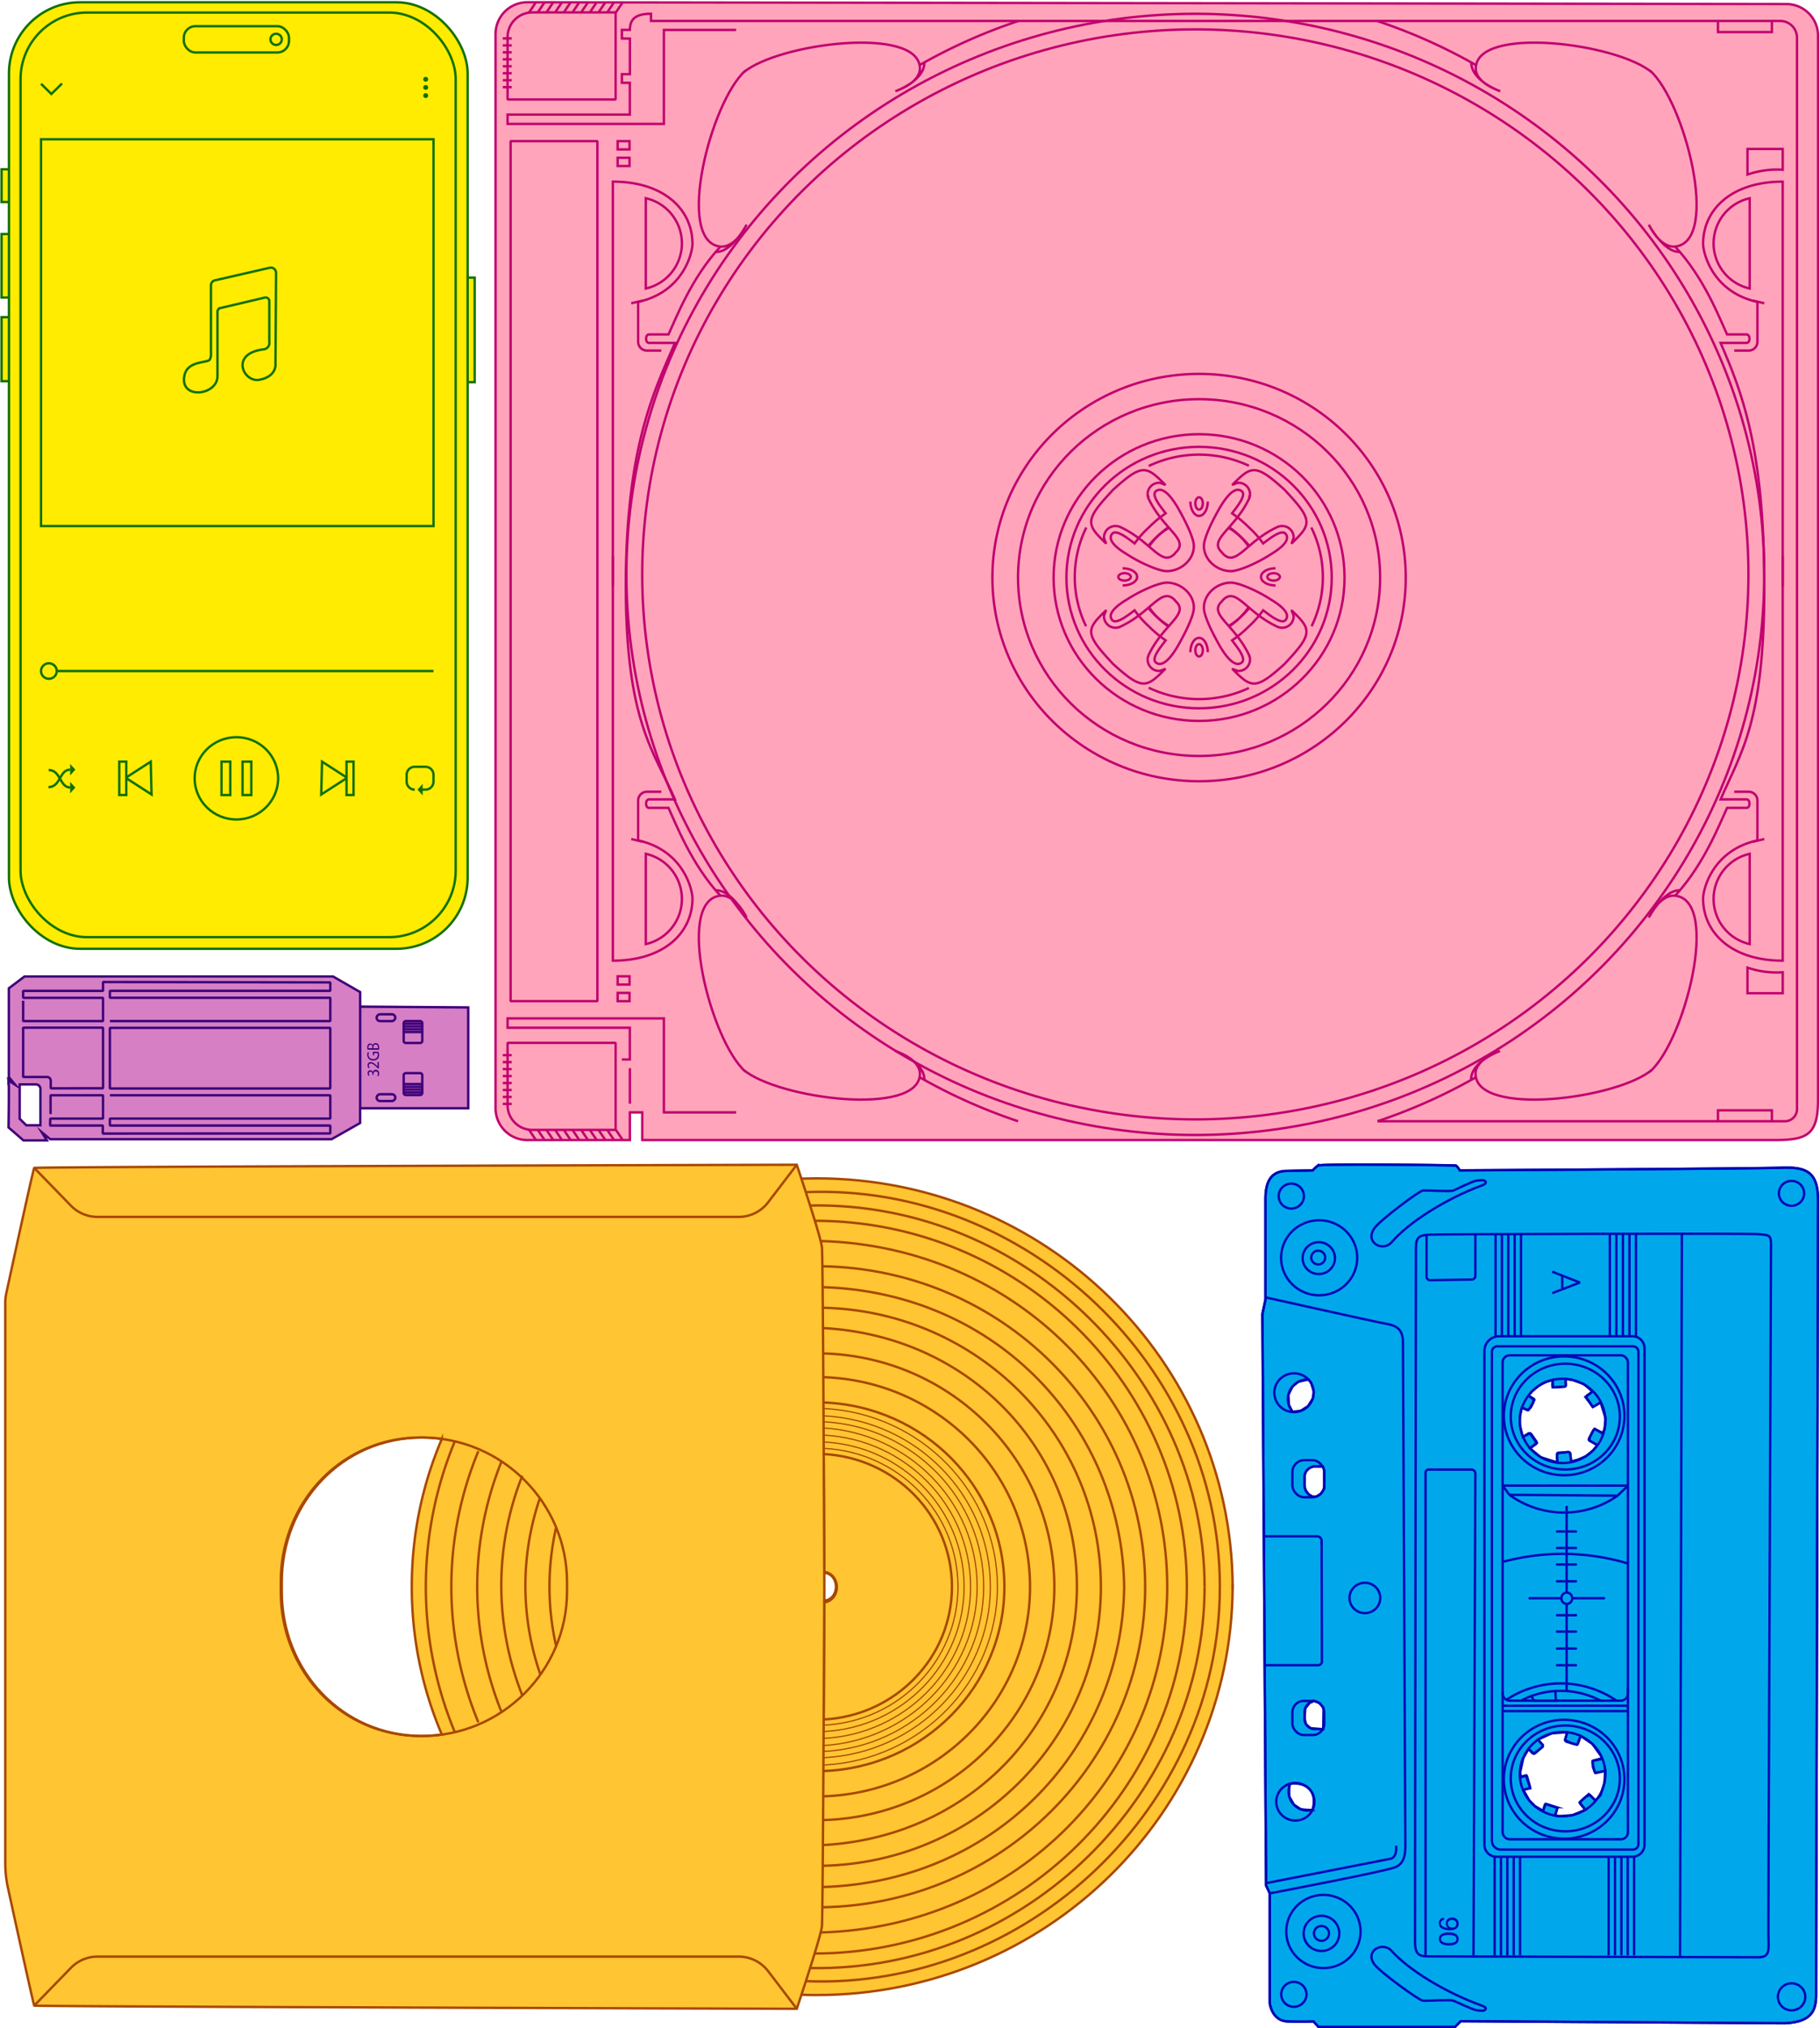 <svg xmlns="http://www.w3.org/2000/svg" viewBox="0 0 760.92 847.5">
    <g id="_768" data-name="768">
        <a href="vinyl.html" target="_top">
            <g id="Vinyl768">
                <path
                    d="M515.36,663c-.48-94.32-78.21-170.64-174-170.64-2.14,0-6.37.12-6.37.12v341q3.17.11,6.36.11C437.15,833.63,514.88,757.31,515.36,663Zm-171.25-6.25c3.19,0,5.77,2.87,5.77,6.4s-2.58,6.39-5.77,6.39Z"
                    fill="#ffc533" stroke="#a84800" stroke-miterlimit="10" />
                <path d="M515.37,662.1c0,.3,0,.6,0,.89s0,.59,0,.89Z" fill="#ffc533" stroke="#a84800"
                    stroke-miterlimit="10" />
                <path
                    d="M344.35,607.55C374.23,609.09,398,633.33,398,663s-23.74,53.91-53.62,55.45l.25-49.72c2.69,0,4.87-2.58,4.87-5.75v0c0-3.18-2.18-5.75-4.87-5.76Z"
                    fill="none" stroke="#a84800" stroke-miterlimit="10" />
                <path d="M340.69,510.09c85.54,0,155.52,68.91,155.52,152.91S426,816.24,340.47,816.24" fill="none"
                    stroke="#a84800" stroke-miterlimit="10" />
                <path d="M503.62,663c0,85.72-74.23,161-164.93,159.31" fill="none" stroke="#a84800" stroke-miterlimit="10" />
                <path d="M503.62,663c0-85.72-74.23-161-164.93-159.3" fill="none" stroke="#a84800" stroke-miterlimit="10" />
                <path d="M343.1,807.45C425.17,805.21,488,740.58,488,663h0c0-77.58-62.81-142.21-144.88-144.46" fill="none"
                    stroke="#a84800" stroke-miterlimit="10" />
                <path d="M336.9,827.79C429.21,831.5,510,755,510,663.17v-.43c0-91.81-80.77-168.34-173.08-164.63" fill="none"
                    stroke="#a84800" stroke-miterlimit="10" />
                <path d="M343.78,529.09c74.76,1.26,135,60.73,135,133.91s-60.2,132.65-135,133.91" fill="none"
                    stroke="#a84800" stroke-miterlimit="10" />
                <path d="M343.78,788.47C417.63,786.23,469.14,729,470,663.28V663c-.88-65.76-52.39-123-126.24-125.19"
                    fill="none" stroke="#a84800" stroke-miterlimit="10" />
                <path d="M344,546.42C408.44,547.8,460.27,599.47,460.27,663S408.44,778.2,344,779.58" fill="none"
                    stroke="#a84800" stroke-miterlimit="10" />
                <path d="M344.11,565.5c53.66,1.45,96.7,44.55,96.7,97.5s-43,96-96.7,97.49" fill="none" stroke="#a84800"
                    stroke-miterlimit="10" />
                <path d="M343.78,575.42c48.2,1.3,86.86,40,86.86,87.58S392,749.28,343.78,750.58" fill="none" stroke="#a84800"
                    stroke-miterlimit="10" />
                <path d="M344.24,554.91c61.53,3.42,106,51.13,106,107.92V663c0,56.78-44.5,104.5-106,107.92" fill="none"
                    stroke="#a84800" stroke-miterlimit="10" />
                <path d="M344.24,586c42.06,1.51,75.68,35.41,75.68,77s-33.62,75.5-75.68,77" fill="none" stroke="#a84800"
                    stroke-miterlimit="10" />
                <path d="M344.61,605.18c31.15,1.61,55.9,26.88,55.9,57.82s-24.75,56.21-55.91,57.82" fill="none"
                    stroke="#a84800" stroke-miterlimit="10" stroke-width="0.5" />
                <path d="M344.61,602.52c32.58,1.68,58.47,28.11,58.47,60.48s-25.89,58.8-58.48,60.48" fill="none"
                    stroke="#a84800" stroke-miterlimit="10" stroke-width="0.5" />
                <path d="M344.41,599.64c34.13,1.77,61.38,29.46,61.38,63.36s-27.25,61.59-61.38,63.35" fill="none"
                    stroke="#a84800" stroke-miterlimit="10" stroke-width="0.5" />
                <path d="M343.78,596.63c35.76,1.85,64.76,30.86,64.76,66.37s-29,64.52-64.76,66.37" fill="none"
                    stroke="#a84800" stroke-miterlimit="10" stroke-width="0.5" />
                <path d="M344.42,594.07c37.1,1.91,66.84,32,66.84,68.87s-29.74,66.95-66.84,68.87" fill="none"
                    stroke="#a84800" stroke-miterlimit="10" stroke-width="0.5" />
                <path d="M344.61,591.59c38.46,2,69.46,33.2,69.46,71.41s-31,69.42-69.47,71.41" fill="none" stroke="#a84800"
                    stroke-miterlimit="10" stroke-width="0.5" />
                <path d="M344.61,588.53C384.72,590.6,417,623.15,417,663s-32.25,72.4-72.37,74.47" fill="none"
                    stroke="#a84800" stroke-miterlimit="10" stroke-width="0.5" />
                <path
                    d="M343.64,804.86c.29-2.47.68-71.76,1-141.87-.28-70.11-.67-139.39-1-141.86-.58-5-10.52-34.46-10.52-34.46s-318.36.8-318.81,1.33-9.63,42.92-11.7,52.48a17.86,17.86,0,0,0-.41,3.85v234A49,49,0,0,0,3.3,788.7C6.23,802.15,14,837.56,14.31,838s318.81,1.33,318.81,1.33S343.05,809.87,343.64,804.86ZM117.41,665.19v-4.4c0-32.87,25.14-60.17,58.62-60.17a60.9,60.9,0,0,1,7.68.49l1,.16a156.75,156.75,0,0,0-12.54,61.28V663h0v.43a156.75,156.75,0,0,0,12.54,61.28l-1,.17a62.84,62.84,0,0,1-7.68.48C142.55,725.36,117.41,698.06,117.41,665.19Z"
                    fill="#ffc533" stroke="#a84800" stroke-miterlimit="10" />
                <polygon points="344.61 662.98 344.61 662.99 344.61 663 344.61 662.98" fill="#ffc533" stroke="#a84800"
                    stroke-miterlimit="10" />
                <path
                    d="M237.06,665c0,33-27.15,60.35-60.63,60.35S117.81,698,117.81,665v-4c0-33,25.14-60.35,58.62-60.35S237.06,628,237.06,661Z"
                    fill="none" stroke="#a84800" stroke-miterlimit="10" />
                <path d="M333.12,486.67l-12,15.73a15.5,15.5,0,0,1-12.32,6.06h-268a15.52,15.52,0,0,1-11.13-4.67L14.31,488"
                    fill="none" stroke="#a84800" stroke-miterlimit="10" />
                <path d="M333.12,839.31l-12-15.73a15.5,15.5,0,0,0-12.32-6.05h-268a15.49,15.49,0,0,0-11.11,4.66L14.31,838"
                    fill="none" stroke="#a84800" stroke-miterlimit="10" />
                <path d="M200,606.34a147.68,147.68,0,0,0,0,113.31" fill="none" stroke="#a84800" stroke-miterlimit="10" />
                <path d="M209.7,610.61a139.87,139.87,0,0,0,0,104.77" fill="none" stroke="#a84800" stroke-miterlimit="10" />
                <path d="M190.15,602.25a158.35,158.35,0,0,0,0,121.49" fill="none" stroke="#a84800" stroke-miterlimit="10" />
                <path d="M218.37,616.6a124.22,124.22,0,0,0,0,91.77" fill="none" stroke="#a84800" stroke-miterlimit="10" />
                <path d="M225.71,626a113.28,113.28,0,0,0,.23,73.72" fill="none" stroke="#a84800" stroke-miterlimit="10" />
                <path d="M232.52,638.19a111.62,111.62,0,0,0,0,49.6" fill="none" stroke="#a84800" stroke-miterlimit="10" />
            </g>
        </a>

        <a href="cassette.html" target="_top">    
            <g id="Kassett768">
                <path
                    d="M744.67,487.9c-10.42.38-134.34,1.14-134.34,1.14s-1.14-1.82-1.62-2-56.58-.85-57.7,0a28.43,28.43,0,0,0-2.22,2l-11.08.24c-8.64.19-8.65,8.41-8.63,13V543l-1.28,6,1.54,238.84,1.55,3.3V837s.77,7.35,7.46,7.61,10.81,0,10.81,0l2.06,2.28h57.13l2.41-2.38,135.4.86c11.45-.51,13.13-5.45,13.13-11.91s.83-331.84.83-331.84C760.11,489.42,755.09,487.52,744.67,487.9Zm-206,94.9,1.71-3.44,2.42-2,4.33-1,1,1.34,1.15,3.74-.41,2.9-2,3.18-3,1.92-3.51.47-1.49-2.92Zm10.13,173.44a28.73,28.73,0,0,1-5-.31l-2.83-1.9L539,750.6v-5.21C544.92,744.37,551.18,747.35,548.75,756.24Zm4.42-33.72-5.3-.43-1.9-1.64-.57-2.34.26-4.33,1.83-2.24,1.79-.85,2.43.93,1.6,2ZM553.66,622l-1.43,2.1-1.85,1.19h-1.72l-1.58-1-1.3-1.79-.38-1.88,0-4.06.6-1.75,1.35-1.41,1.9-.7,3.89.13.49,1.35ZM670.81,744.85l-1.63,5.22L667,752.3l-2.38-2.38-2,1.11-2.14,2.1,2.35,3.07-5.4,2.23-5.78.46-1.53-.28,1-3.23-4.89-1.62-1.06,2.85-3.41-1.94-2.43-2.48-2.42-4.33,2.86-.65-1.78-5.35-2,.73-.47-1.82,1.33-6.15,2.24-3.89,2.2,2,3.62-2.78.14-.83L643,726.87l5.72-2.62,6.41-.48-.74,3.37,2.73,1.28,2.28.54,1.43-3.64,4.9,3.33,3.75,5.2V735l-3.6.78.11,2.69.94,2.27,4.18-.84Zm0-147.68L670,599,666.71,597,666,598l-1.22,2.34-.39,1.41,1.11.73,2.28,1.34L666,606.08l-3,2.39-3.22,1.39-2.92.82-.32-2.83-.27-.86-.6-.32-4.52.54-.26,1.72.27,2.15-7-2.21-4.51-3.73,2.78-2.15-2.78-4.11-3,1.5-1.24-5V592l.67-3.37.18-.53,1.24.63,1.21.38,1.26-1,1-1.88.18-1.48-1.1-.89-1-.69,1.28-1.71,2.85-2.34a23.7,23.7,0,0,1,3-1.78,22.34,22.34,0,0,0,2.94-.77l-.15,2.1.15,1h.81l4-.27s.62-.16.62-.37-.06-1.62-.06-1.62l.17-1.24,3,.49,4.6,1.69,3.45,3-1.29,1.23-1.59,1.12,1.69,2.22,1.39,2L669.2,586l2.13,6.71Z"
                    fill="#00a8eb" stroke="#0009b5" stroke-miterlimit="10" />
                <path
                    d="M530.88,791.1V837s.77,7.35,7.46,7.61,10.81,0,10.81,0l2.06,2.28h57.13l2.41-2.38,135.4.86c11.45-.51,13.13-5.45,13.13-11.91s.83-331.84.83-331.84c0-12.17-5-14.07-15.44-13.69S610.33,489,610.33,489s-1.14-1.82-1.62-2-56.58-.85-57.7,0a28.43,28.43,0,0,0-2.22,2l-11.08.24c-8.64.19-8.65,8.41-8.63,13V543l-1.28,6,1.54,238.84Z"
                    fill="none" stroke="#0009b5" stroke-miterlimit="10" />
                <ellipse cx="551.13" cy="525.44" rx="2.92" ry="2.88" fill="none" stroke="#0009b5" stroke-miterlimit="10" />
                <ellipse cx="551.37" cy="525.68" rx="6.76" ry="6.66" fill="none" stroke="#0009b5" stroke-miterlimit="10" />
                <ellipse cx="551.52" cy="525.54" rx="15.92" ry="15.68" fill="none" stroke="#0009b5"
                    stroke-miterlimit="10" />
                <ellipse cx="541" cy="581.92" rx="8.23" ry="8.11" fill="none" stroke="#0009b5" stroke-miterlimit="10" />
                <path d="M540.59,590a8,8,0,0,1-2.16-5.48,8.17,8.17,0,0,1,8.23-8.1h.42" fill="none" stroke="#0009b5"
                    stroke-miterlimit="10" />
                <ellipse cx="570.64" cy="667.67" rx="6.43" ry="6.34" fill="none" stroke="#0009b5" stroke-miterlimit="10" />
                <ellipse cx="541.56" cy="752.83" rx="7.98" ry="7.86" fill="none" stroke="#0009b5" stroke-miterlimit="10" />
                <path d="M548.75,756.24a8,8,0,0,1-2,.26,7.92,7.92,0,0,1-8-7.86,7.67,7.67,0,0,1,.79-3.41" fill="none"
                    stroke="#0009b5" stroke-miterlimit="10" />
                <ellipse cx="552.49" cy="807.83" rx="3.15" ry="3.1" fill="none" stroke="#0009b5" stroke-miterlimit="10" />
                <ellipse cx="552.49" cy="807.83" rx="7.46" ry="7.35" fill="none" stroke="#0009b5" stroke-miterlimit="10" />
                <ellipse cx="553.3" cy="807.04" rx="15.54" ry="15.3" fill="none" stroke="#0009b5" stroke-miterlimit="10" />
                <ellipse cx="540.95" cy="833.3" rx="5.28" ry="5.2" fill="none" stroke="#0009b5" stroke-miterlimit="10" />
                <ellipse cx="539.88" cy="499.77" rx="5.28" ry="5.2" fill="none" stroke="#0009b5" stroke-miterlimit="10" />
                <ellipse cx="749.01" cy="498.61" rx="5.28" ry="5.2" fill="none" stroke="#0009b5" stroke-miterlimit="10" />
                <rect x="540.33" y="610.1" width="13.32" height="15.52" rx="4.97" fill="none" stroke="#0009b5"
                    stroke-miterlimit="10" />
                <path d="M549.52,625.55a5,5,0,0,1-4.12-4.85v-3.56a4.45,4.45,0,0,1,4.48-4.41h1.94a5.43,5.43,0,0,1,1.35.18"
                    fill="none" stroke="#0009b5" stroke-miterlimit="10" />
                <rect x="540.33" y="710.69" width="13.32" height="14.25" rx="4.76" fill="none" stroke="#0009b5"
                    stroke-miterlimit="10" />
                <path d="M549.52,710.76a4.68,4.68,0,0,0-4.12,4.45v3.26a4.28,4.28,0,0,0,4.48,4h1.94a5.43,5.43,0,0,0,1.35-.17"
                    fill="none" stroke="#0009b5" stroke-miterlimit="10" />
                <ellipse cx="749.04" cy="834.34" rx="5.73" ry="5.65" fill="none" stroke="#0009b5" stroke-miterlimit="10" />
                <path
                    d="M619.53,495.32c-14.79,5.46-30.5,15.32-37.7,23.71-3.63,4.23-11.46.16-7.2-5.85,2.46-3.46,18.62-15.53,20.21-15.73s11.34.53,12.74,0,8.16-4,9.8-4.14,3.18-.52,3.71.43S619.53,495.32,619.53,495.32Z"
                    fill="none" stroke="#0009b5" stroke-miterlimit="10" />
                <path
                    d="M619.53,838c-14.79-5.27-30.5-14.77-37.7-22.85-3.63-4.08-11.46-.15-7.2,5.63,2.46,3.34,18.62,15,20.21,15.16s11.34-.5,12.74,0,8.16,3.81,9.8,4,3.18.5,3.71-.41S619.53,838,619.53,838Z"
                    fill="none" stroke="#0009b5" stroke-miterlimit="10" />
                <path
                    d="M530.88,791.1s46.64-8.84,52.24-10.84c4.65-1.65,4.49-7,4.44-10.64,0-3.43-1-202.63-1-208.72,0-6.41-3.66-7.21-8.1-8-4-.7-49.42-10.83-49.42-10.83"
                    fill="none" stroke="#0009b5" stroke-miterlimit="10" />
                <path d="M529.33,786.84l52.23-10.24s2.61-.53,2.13-5.4" fill="none" stroke="#0009b5"
                    stroke-miterlimit="10" />
                <path d="M616.05,816.93l.78-201.24a1.67,1.67,0,0,0-1.68-1.66H597.3a1.31,1.31,0,0,0-1.31,1.3V817.44"
                    fill="none" stroke="#0009b5" stroke-miterlimit="10" />
                <path
                    d="M591.61,811.87c.11,3.9,1.11,5.57,5.1,5.57l138.58.36c4.9,0,4.17-3.38,4.07-9.21-.12-7.42,1.07-279.25,1.07-285.81s.48-6.74-5.6-7.12-131.61,0-136.73.2-6.06,1.22-6.1,5.56c0,0-.45,285-.39,290.45"
                    fill="none" stroke="#0009b5" stroke-miterlimit="10" />
                <path
                    d="M626.74,558.33h55.81a5,5,0,0,1,5,5V770.8a5,5,0,0,1-5,5H625.61a5,5,0,0,1-5-5V564.49a6.16,6.16,0,0,1,6.16-6.16Z"
                    fill="none" stroke="#0009b5" stroke-miterlimit="10" />
                <path
                    d="M626.05,562.53h56.66a2.3,2.3,0,0,1,2.3,2.3V770.52a2.3,2.3,0,0,1-2.3,2.3H627.49a3.74,3.74,0,0,1-3.74-3.74V564.83a2.3,2.3,0,0,1,2.3-2.3Z"
                    fill="none" stroke="#0009b5" stroke-miterlimit="10" />
                <rect x="628.23" y="566.3" width="52.38" height="202.21" rx="2.9" fill="none" stroke="#0009b5"
                    stroke-miterlimit="10" />
                <polyline points="676.31 624.94 680.61 620.73 628.23 620.73 631.05 624.57" fill="none" stroke="#0009b5"
                    stroke-linejoin="bevel" />
                <line x1="628.23" y1="714.95" x2="680.61" y2="714.95" fill="none" stroke="#0009b5" stroke-miterlimit="10" />
                <line x1="680.61" y1="712.72" x2="628.23" y2="712.72" fill="none" stroke="#0009b5" stroke-miterlimit="10" />
                <path d="M628.23,706.83v.75a3,3,0,0,0,3.06,3h46.26a3,3,0,0,0,3.06-3v-2.19" fill="none" stroke="#0009b5"
                    stroke-miterlimit="10" />
                <path d="M629.82,710.22a41.19,41.19,0,0,1,46,.37" fill="none" stroke="#0009b5" stroke-miterlimit="10" />
                <path d="M635.89,710.59a35.84,35.84,0,0,1,33.29,0" fill="none" stroke="#0009b5" stroke-miterlimit="10" />
                <polyline points="650.27 706.56 650.51 710.59 641.25 710.59 640.3 708.65" fill="none" stroke="#0009b5"
                    stroke-miterlimit="10" />
                <ellipse cx="653.94" cy="743.41" rx="25.21" ry="24.83" fill="none" stroke="#0009b5"
                    stroke-miterlimit="10" />
                <ellipse cx="653.3" cy="741.28" rx="17.88" ry="17.61" fill="none" stroke="#0009b5" stroke-miterlimit="10" />
                <ellipse cx="654.44" cy="743.08" rx="22.81" ry="22.1" fill="none" stroke="#0009b5" stroke-miterlimit="10" />
                <ellipse cx="653.95" cy="591.57" rx="25.21" ry="24.83" fill="none" stroke="#0009b5"
                    stroke-miterlimit="10" />
                <ellipse cx="653.3" cy="593.7" rx="17.88" ry="17.61" fill="none" stroke="#0009b5" stroke-miterlimit="10" />
                <ellipse cx="654.44" cy="591.9" rx="22.81" ry="22.1" fill="none" stroke="#0009b5" stroke-miterlimit="10" />
                <path d="M628.23,652.62a95.39,95.39,0,0,1,52.49.68" fill="none" stroke="#0009b5" stroke-miterlimit="10" />
                <path d="M676.31,624.94a39,39,0,0,1-45.26-.37Z" fill="none" stroke="#0009b5" stroke-linejoin="bevel" />
                <line x1="654.99" y1="665.03" x2="654.99" y2="629.6" fill="none" stroke="#0009b5" stroke-linecap="round"
                    stroke-miterlimit="10" />
                <line x1="654.99" y1="705.94" x2="654.99" y2="670.29" fill="none" stroke="#0009b5" stroke-linecap="round"
                    stroke-miterlimit="10" />
                <line x1="650.98" y1="639.9" x2="658.9" y2="639.9" fill="none" stroke="#0009b5" stroke-linecap="round"
                    stroke-miterlimit="10" />
                <line x1="650.98" y1="646.79" x2="658.9" y2="646.79" fill="none" stroke="#0009b5" stroke-linecap="round"
                    stroke-miterlimit="10" />
                <line x1="650.98" y1="653.69" x2="658.9" y2="653.69" fill="none" stroke="#0009b5" stroke-linecap="round"
                    stroke-miterlimit="10" />
                <line x1="650.98" y1="660.72" x2="658.9" y2="660.72" fill="none" stroke="#0009b5" stroke-linecap="round"
                    stroke-miterlimit="10" />
                <line x1="650.98" y1="681.73" x2="658.9" y2="681.73" fill="none" stroke="#0009b5" stroke-linecap="round"
                    stroke-miterlimit="10" />
                <line x1="650.98" y1="688.82" x2="658.9" y2="688.82" fill="none" stroke="#0009b5" stroke-linecap="round"
                    stroke-miterlimit="10" />
                <line x1="650.98" y1="695.78" x2="658.9" y2="695.78" fill="none" stroke="#0009b5" stroke-linecap="round"
                    stroke-miterlimit="10" />
                <line x1="650.98" y1="674.89" x2="658.9" y2="674.89" fill="none" stroke="#0009b5" stroke-linecap="round"
                    stroke-miterlimit="10" />
                <ellipse cx="655.06" cy="667.8" rx="2.27" ry="2.37" fill="none" stroke="#0009b5" stroke-linecap="round"
                    stroke-miterlimit="10" />
                <line x1="657.33" y1="667.8" x2="670.65" y2="667.8" fill="none" stroke="#0009b5" stroke-linecap="round"
                    stroke-miterlimit="10" />
                <line x1="652.79" y1="667.8" x2="639.48" y2="667.8" fill="none" stroke="#0009b5" stroke-linecap="round"
                    stroke-miterlimit="10" />
                <line x1="624.88" y1="775.83" x2="624.88" y2="817" fill="none" stroke="#0009b5" stroke-miterlimit="10" />
                <line x1="627.54" y1="775.83" x2="627.54" y2="817" fill="none" stroke="#0009b5" stroke-miterlimit="10" />
                <line x1="630.2" y1="775.83" x2="630.2" y2="817" fill="none" stroke="#0009b5" stroke-miterlimit="10" />
                <line x1="632.86" y1="775.83" x2="632.86" y2="817" fill="none" stroke="#0009b5" stroke-miterlimit="10" />
                <line x1="635.52" y1="775.83" x2="635.52" y2="817" fill="none" stroke="#0009b5" stroke-miterlimit="10" />
                <line x1="672.56" y1="775.83" x2="672.56" y2="817" fill="none" stroke="#0009b5" stroke-miterlimit="10" />
                <line x1="675.22" y1="775.83" x2="675.22" y2="817" fill="none" stroke="#0009b5" stroke-miterlimit="10" />
                <line x1="677.88" y1="775.83" x2="677.88" y2="817" fill="none" stroke="#0009b5" stroke-miterlimit="10" />
                <line x1="680.54" y1="775.83" x2="680.54" y2="817" fill="none" stroke="#0009b5" stroke-miterlimit="10" />
                <line x1="683.2" y1="775.83" x2="683.2" y2="817" fill="none" stroke="#0009b5" stroke-miterlimit="10" />
                <line x1="625.28" y1="515.58" x2="625.28" y2="558.33" fill="none" stroke="#0009b5" stroke-miterlimit="10" />
                <line x1="627.94" y1="515.58" x2="627.94" y2="558.33" fill="none" stroke="#0009b5" stroke-miterlimit="10" />
                <line x1="630.6" y1="515.58" x2="630.6" y2="558.33" fill="none" stroke="#0009b5" stroke-miterlimit="10" />
                <line x1="633.26" y1="515.58" x2="633.26" y2="558.33" fill="none" stroke="#0009b5" stroke-miterlimit="10" />
                <line x1="635.92" y1="515.58" x2="635.92" y2="558.33" fill="none" stroke="#0009b5" stroke-miterlimit="10" />
                <line x1="673.06" y1="515.58" x2="673.06" y2="558.33" fill="none" stroke="#0009b5" stroke-miterlimit="10" />
                <line x1="675.79" y1="515.58" x2="675.79" y2="558.33" fill="none" stroke="#0009b5" stroke-miterlimit="10" />
                <line x1="678.53" y1="515.58" x2="678.53" y2="558.33" fill="none" stroke="#0009b5" stroke-miterlimit="10" />
                <line x1="681.26" y1="515.58" x2="681.26" y2="558.33" fill="none" stroke="#0009b5" stroke-miterlimit="10" />
                <line x1="683.99" y1="515.58" x2="683.99" y2="558.33" fill="none" stroke="#0009b5" stroke-miterlimit="10" />
                <line x1="703.17" y1="515.58" x2="702.4" y2="817.56" fill="none" stroke="#0009b5" stroke-miterlimit="10" />
                <path d="M616.83,515.72v17.42a1.5,1.5,0,0,1-1.48,1.49l-17.43.28a1.46,1.46,0,0,1-1.49-1.44V516.23"
                    fill="none" stroke="#0009b5" stroke-miterlimit="10" />
                <path d="M528.39,641.92h22.16a1.93,1.93,0,0,1,2,1.91l.13,50.35a1.61,1.61,0,0,1-1.62,1.6H529.07" fill="none"
                    stroke="#0009b5" stroke-miterlimit="10" />
                <polyline points="648.96 540.31 660.52 535.88 648.96 531.36" fill="none" stroke="#0009b5"
                    stroke-linejoin="bevel" />
                <line x1="653.16" y1="538.7" x2="653.16" y2="533" fill="none" stroke="#0009b5" stroke-linejoin="bevel" />
                <path d="M649.15,576.57l.12,2.54a.58.58,0,0,0,.62.54l4.28-.28a.56.56,0,0,0,.53-.57l-.1-2.65" fill="none"
                    stroke="#0009b5" stroke-miterlimit="10" />
                <path d="M666,581.32l-2.57,1.84a.59.59,0,0,0-.14.8l2.43,3.53a.52.52,0,0,0,.7.15l2.89-1.75" fill="none"
                    stroke="#0009b5" stroke-miterlimit="10" />
                <path d="M670.39,598.89l-3.31-1.65a.68.68,0,0,0-.91.29l-1.83,3.5a.73.73,0,0,0,.3,1l3.33,1.76" fill="none"
                    stroke="#0009b5" stroke-miterlimit="10" />
                <path d="M656.9,611l-.37-3.61a.75.75,0,0,0-.8-.67l-3.92.25a.92.92,0,0,0-.87,1l.27,3.28" fill="none"
                    stroke="#0009b5" stroke-miterlimit="10" />
                <path d="M639.7,605.14l2.54-1.83a.67.67,0,0,0,.16-.93l-2.17-3.13a1,1,0,0,0-1.3-.26l-2.18,1.39" fill="none"
                    stroke="#0009b5" stroke-miterlimit="10" />
                <path d="M636.35,588.07l2.25,1.14a.44.44,0,0,0,.57-.17l2.29-4a.4.4,0,0,0-.15-.53L639,583.13" fill="none"
                    stroke="#0009b5" stroke-miterlimit="10" />
                <path d="M645.1,756.61l.74-2.44a.58.58,0,0,1,.73-.38l4.08,1.28a.55.55,0,0,1,.38.68l-.74,2.55" fill="none"
                    stroke="#0009b5" stroke-miterlimit="10" />
                <path d="M662.63,756l-2-2.39a.57.57,0,0,1,.06-.81l3.21-2.86a.54.54,0,0,1,.72,0L667,752.3" fill="none"
                    stroke="#0009b5" stroke-miterlimit="10" />
                <path d="M671.14,739.93l-3.61.82a.68.68,0,0,1-.82-.5l-.93-3.82a.72.72,0,0,1,.53-.88l3.66-.93" fill="none"
                    stroke="#0009b5" stroke-miterlimit="10" />
                <path d="M661,725l-1.23,3.42a.76.76,0,0,1-.94.46L655,727.76a.92.92,0,0,1-.61-1.17l1.06-3.12" fill="none"
                    stroke="#0009b5" stroke-miterlimit="10" />
                <path d="M642.85,726.65l2,2.36a.67.67,0,0,1-.06.94l-2.88,2.54a1,1,0,0,1-1.32-.06l-1.78-1.86" fill="none"
                    stroke="#0009b5" stroke-miterlimit="10" />
                <path d="M635.46,742.44l2.46-.58a.42.42,0,0,1,.51.29l1.25,4.43a.4.4,0,0,1-.27.49l-2.57.79" fill="none"
                    stroke="#0009b5" stroke-miterlimit="10" />
                <path
                    d="M603.74,802.28a1.3,1.3,0,0,0-1.16.63,1.47,1.47,0,0,0-.17.69,1.55,1.55,0,0,0,.61,1.22,5.08,5.08,0,0,0,2.45.71,1.78,1.78,0,0,1-.75-.82,2.68,2.68,0,0,1-.22-1.06,2.36,2.36,0,0,1,.73-1.81,2.65,2.65,0,0,1,1.86-.66,3.06,3.06,0,0,1,1.93.65,2.35,2.35,0,0,1,.83,1.95,2.4,2.4,0,0,1-1.58,2.39,5.74,5.74,0,0,1-2.18.36,7.09,7.09,0,0,1-2.62-.44,2.52,2.52,0,0,1-1.9-2.45,2.38,2.38,0,0,1,.62-1.77,2.13,2.13,0,0,1,1.55-.6Zm2,2.59a1.66,1.66,0,0,0,1.38.49,1.8,1.8,0,0,0,1.32-.44,1.49,1.49,0,0,0,.44-1.12,1.46,1.46,0,0,0-.5-1.16,2.26,2.26,0,0,0-2.58,0,1.48,1.48,0,0,0-.46,1.2A1.66,1.66,0,0,0,605.79,804.87Z"
                    fill="#0009b5" />
                <path
                    d="M608.55,812.36a5.74,5.74,0,0,1-2.72.53,6.64,6.64,0,0,1-2.71-.48,2.34,2.34,0,0,1-1.54-2.28,2.27,2.27,0,0,1,1.26-2.12,5.8,5.8,0,0,1,2.82-.58,6.88,6.88,0,0,1,2.35.35,2.38,2.38,0,0,1,1.83,2.36A2.33,2.33,0,0,1,608.55,812.36Zm-5.36-1a5.09,5.09,0,0,0,2.6.46,6.58,6.58,0,0,0,2.26-.33,1.26,1.26,0,0,0,.88-1.29,1.35,1.35,0,0,0-.84-1.29,5.89,5.89,0,0,0-2.47-.4,6,6,0,0,0-2,.26,1.41,1.41,0,0,0-.45,2.59Z"
                    fill="#0009b5" />
            </g>
        </a>

        <a href="cd.html" target="_top">    
            <g id="Cd768">
                <path
                    d="M760.11,14.86v444.4c0,14.64-4.18,17.09-18,17.09H268.51V464.79h-5.17v11.56H220.55a13.27,13.27,0,0,1-13.36-13.17V14.11A13.27,13.27,0,0,1,220.55.94l526.2.75a13.27,13.27,0,0,1,13.36,13.17"
                    fill="#ffa4ba" stroke="#c1006f" stroke-miterlimit="10" />
                <ellipse cx="501.32" cy="241.33" rx="55.46" ry="54.62" fill="none" stroke="#c1006f"
                    stroke-miterlimit="10" />
                <path d="M522.15,287.47a49.07,49.07,0,0,1-41.87-.1" fill="none" stroke="#c1006f" stroke-miterlimit="10" />
                <path
                    d="M276.49,146.48h-6a3.66,3.66,0,0,1-3.69-3.64l0-16.69c19-4.18,22.71-20.66,22.71-24.25,0-14.38-11.93-26-33.28-26v169"
                    fill="none" stroke="#c1006f" stroke-miterlimit="10" />
                <path
                    d="M299.22,105.27c6.81.27,12.94-11.38,12.94-11.38-3.37,6.6-7.55,9.59-11.21,9.11-18.69-2.46-3.88-60.48,10.69-73.49l-.89.84c14.49-12.33,73.51-19.79,73.86-1.82.07,3.52-3.36,7.14-10.27,9.59,0,0,12.16-4.2,12.16-12.08"
                    fill="none" stroke="#c1006f" stroke-linejoin="bevel" />
                <path d="M384.47,27.2A230.08,230.08,0,0,1,425.65,8.81" fill="none" stroke="#c1006f"
                    stroke-linejoin="bevel" />
                <path d="M270,82.83a19.33,19.33,0,0,1,0,37.72Z" fill="none" stroke="#c1006f" stroke-miterlimit="10" />
                <rect x="213.47" y="58.98" width="36.3" height="359.34" fill="none" stroke="#c1006f"
                    stroke-linejoin="bevel" />
                <path d="M212.21,41.57h45.18V5.19H222.63a10.35,10.35,0,0,0-10.42,10.27Z" fill="none" stroke="#c1006f"
                    stroke-linejoin="bevel" />
                <line x1="210.2" y1="36.42" x2="213.92" y2="36.42" fill="none" stroke="#c1006f" stroke-linejoin="bevel" />
                <line x1="210.2" y1="33.51" x2="213.92" y2="33.51" fill="none" stroke="#c1006f" stroke-linejoin="bevel" />
                <line x1="210.2" y1="30.6" x2="213.92" y2="30.6" fill="none" stroke="#c1006f" stroke-linejoin="bevel" />
                <line x1="210.2" y1="27.69" x2="213.92" y2="27.69" fill="none" stroke="#c1006f" stroke-linejoin="bevel" />
                <line x1="210.2" y1="24.78" x2="213.92" y2="24.78" fill="none" stroke="#c1006f" stroke-linejoin="bevel" />
                <line x1="210.2" y1="21.87" x2="213.92" y2="21.87" fill="none" stroke="#c1006f" stroke-linejoin="bevel" />
                <line x1="210.2" y1="18.96" x2="213.92" y2="18.96" fill="none" stroke="#c1006f" stroke-linejoin="bevel" />
                <line x1="210.2" y1="16.05" x2="213.92" y2="16.05" fill="none" stroke="#c1006f" stroke-linejoin="bevel" />
                <line x1="221.22" y1="5.19" x2="224.05" y2="0.95" fill="none" stroke="#c1006f" stroke-linejoin="bevel" />
                <line x1="224.85" y1="5.19" x2="227.68" y2="0.95" fill="none" stroke="#c1006f" stroke-linejoin="bevel" />
                <line x1="228.48" y1="5.19" x2="231.31" y2="0.95" fill="none" stroke="#c1006f" stroke-linejoin="bevel" />
                <line x1="232.11" y1="5.19" x2="234.94" y2="0.95" fill="none" stroke="#c1006f" stroke-linejoin="bevel" />
                <line x1="235.74" y1="5.19" x2="238.57" y2="0.95" fill="none" stroke="#c1006f" stroke-linejoin="bevel" />
                <line x1="239.36" y1="5.19" x2="242.2" y2="0.95" fill="none" stroke="#c1006f" stroke-linejoin="bevel" />
                <line x1="242.99" y1="5.19" x2="245.83" y2="0.95" fill="none" stroke="#c1006f" stroke-linejoin="bevel" />
                <line x1="246.62" y1="5.19" x2="249.46" y2="0.95" fill="none" stroke="#c1006f" stroke-linejoin="bevel" />
                <line x1="250.25" y1="5.19" x2="253.09" y2="0.95" fill="none" stroke="#c1006f" stroke-linejoin="bevel" />
                <line x1="253.88" y1="5.19" x2="256.72" y2="0.95" fill="none" stroke="#c1006f" stroke-linejoin="bevel" />
                <line x1="257.51" y1="5.19" x2="260.35" y2="0.95" fill="none" stroke="#c1006f" stroke-linejoin="bevel" />
                <path
                    d="M307.78,12.51H277.57V51.78H212.21v-3.9h51.11s0-5.39,0-5.06V34.6H260V31h3.35V16.13L260,16.08V12.49h3.35c0-4.71,2.67-6.73,8.82-6.73v3l153.49,0H744.2a7,7,0,0,1,7.1,7V463.49a5.05,5.05,0,0,1-5.08,5l-16.82,0-153.49,0"
                    fill="none" stroke="#c1006f" stroke-miterlimit="10" />
                <rect x="258.23" y="65.92" width="4.97" height="3.45" fill="none" stroke="#c1006f" stroke-miterlimit="10" />
                <rect x="258.23" y="58.98" width="4.97" height="3.45" fill="none" stroke="#c1006f" stroke-miterlimit="10" />
                <path
                    d="M301.18,374.23c-12.05-13-18.36-29.49-21.69-36.67h-8.14c-1.65,0-1.65-3.55,0-3.55H282.2c-8.62-19.95-20.55-32.24-20.55-89.13,0-58.17,11.93-81.64,20.55-101.6H271.35c-1.65,0-1.65-3.54,0-3.54h8.14c3.33-7.18,9.64-23.71,21.69-36.67"
                    fill="none" stroke="#c1006f" stroke-miterlimit="10" />
                <path
                    d="M276.49,330.82h-6a3.66,3.66,0,0,0-3.69,3.64l0,16.69c19,4.18,22.71,20.66,22.71,24.25,0,14.38-11.93,26-33.28,26v-169"
                    fill="none" stroke="#c1006f" stroke-miterlimit="10" />
                <path
                    d="M299.22,372c6.81-.27,12.94,11.38,12.94,11.38-3.37-6.6-7.55-9.59-11.21-9.11-18.69,2.46-3.88,60.48,10.69,73.49l-.89-.84c14.49,12.33,73.51,19.79,73.86,1.82.07-3.53-3.36-7.14-10.27-9.59,0,0,12.16,4.2,12.16,12.08"
                    fill="none" stroke="#c1006f" stroke-linejoin="bevel" />
                <path d="M384.47,450.1a230.08,230.08,0,0,0,41.18,18.39" fill="none" stroke="#c1006f"
                    stroke-linejoin="bevel" />
                <line x1="263.92" y1="126.72" x2="268.71" y2="125.61" fill="none" stroke="#c1006f"
                    stroke-linejoin="bevel" />
                <line x1="268.71" y1="351.69" x2="263.92" y2="350.58" fill="none" stroke="#c1006f"
                    stroke-linejoin="bevel" />
                <path d="M270,394.47a19.33,19.33,0,0,0,0-37.72Z" fill="none" stroke="#c1006f" stroke-miterlimit="10" />
                <path d="M212.21,435.73h45.18v36.38H222.63a10.35,10.35,0,0,1-10.42-10.27Z" fill="none" stroke="#c1006f"
                    stroke-linejoin="bevel" />
                <line x1="210.2" y1="440.88" x2="213.92" y2="440.88" fill="none" stroke="#c1006f" stroke-linejoin="bevel" />
                <line x1="210.2" y1="443.79" x2="213.92" y2="443.79" fill="none" stroke="#c1006f" stroke-linejoin="bevel" />
                <line x1="210.2" y1="446.7" x2="213.92" y2="446.7" fill="none" stroke="#c1006f" stroke-linejoin="bevel" />
                <line x1="210.2" y1="449.61" x2="213.92" y2="449.61" fill="none" stroke="#c1006f" stroke-linejoin="bevel" />
                <line x1="210.2" y1="452.52" x2="213.92" y2="452.52" fill="none" stroke="#c1006f" stroke-linejoin="bevel" />
                <line x1="210.2" y1="455.43" x2="213.92" y2="455.43" fill="none" stroke="#c1006f" stroke-linejoin="bevel" />
                <line x1="210.2" y1="458.34" x2="213.92" y2="458.34" fill="none" stroke="#c1006f" stroke-linejoin="bevel" />
                <line x1="210.2" y1="461.25" x2="213.92" y2="461.25" fill="none" stroke="#c1006f" stroke-linejoin="bevel" />
                <line x1="221.22" y1="472.11" x2="224.05" y2="476.35" fill="none" stroke="#c1006f"
                    stroke-linejoin="bevel" />
                <line x1="224.85" y1="472.11" x2="227.68" y2="476.35" fill="none" stroke="#c1006f"
                    stroke-linejoin="bevel" />
                <line x1="228.48" y1="472.11" x2="231.31" y2="476.35" fill="none" stroke="#c1006f"
                    stroke-linejoin="bevel" />
                <line x1="232.11" y1="472.11" x2="234.94" y2="476.35" fill="none" stroke="#c1006f"
                    stroke-linejoin="bevel" />
                <line x1="235.74" y1="472.11" x2="238.57" y2="476.35" fill="none" stroke="#c1006f"
                    stroke-linejoin="bevel" />
                <line x1="239.36" y1="472.11" x2="242.2" y2="476.35" fill="none" stroke="#c1006f" stroke-linejoin="bevel" />
                <line x1="242.99" y1="472.11" x2="245.83" y2="476.35" fill="none" stroke="#c1006f"
                    stroke-linejoin="bevel" />
                <line x1="246.62" y1="472.11" x2="249.46" y2="476.35" fill="none" stroke="#c1006f"
                    stroke-linejoin="bevel" />
                <line x1="250.25" y1="472.11" x2="253.09" y2="476.35" fill="none" stroke="#c1006f"
                    stroke-linejoin="bevel" />
                <line x1="253.88" y1="472.11" x2="256.72" y2="476.35" fill="none" stroke="#c1006f"
                    stroke-linejoin="bevel" />
                <line x1="257.51" y1="472.11" x2="260.35" y2="476.35" fill="none" stroke="#c1006f"
                    stroke-linejoin="bevel" />
                <line x1="263.34" y1="446.32" x2="263.34" y2="461.17" fill="none" stroke="#c1006f" stroke-miterlimit="10" />
                <path d="M307.78,464.79H277.57V425.52H212.21v3.9h51.11s0,5.39,0,5.06v8.21H260" fill="none" stroke="#c1006f"
                    stroke-miterlimit="10" />
                <rect x="258.23" y="407.93" width="4.97" height="3.45" fill="none" stroke="#c1006f"
                    stroke-miterlimit="10" />
                <rect x="258.23" y="414.87" width="4.97" height="3.45" fill="none" stroke="#c1006f"
                    stroke-miterlimit="10" />
                <path
                    d="M725.07,146.48h6a3.66,3.66,0,0,0,3.69-3.64l0-16.69c-19-4.18-22.71-20.66-22.71-24.25,0-14.38,11.93-26,33.28-26v169"
                    fill="none" stroke="#c1006f" stroke-miterlimit="10" />
                <path
                    d="M702.34,105.27c-6.81.27-13-11.38-13-11.38,3.38,6.6,7.55,9.59,11.22,9.11,18.69-2.46,3.88-60.48-10.69-73.49l.89.84C676.32,18,617.3,10.56,617,28.53c-.07,3.52,3.36,7.14,10.26,9.59,0,0-12.15-4.2-12.15-12.08"
                    fill="none" stroke="#c1006f" stroke-linejoin="bevel" />
                <path d="M617.09,27.2A230.08,230.08,0,0,0,575.91,8.81" fill="none" stroke="#c1006f"
                    stroke-linejoin="bevel" />
                <line x1="737.64" y1="126.72" x2="732.84" y2="125.61" fill="none" stroke="#c1006f"
                    stroke-linejoin="bevel" />
                <path d="M731.53,82.83a19.33,19.33,0,0,0,0,37.72Z" fill="none" stroke="#c1006f" stroke-miterlimit="10" />
                <path
                    d="M700.38,374.23c12-13,18.36-29.49,21.69-36.67h8.14c1.65,0,1.65-3.55,0-3.55H719.36c8.62-19.95,18.28-32.24,18.28-89.13,0-58.17-9.66-81.64-18.28-101.6h10.85c1.65,0,1.65-3.54,0-3.54h-8.14c-3.33-7.18-9.64-23.71-21.69-36.67"
                    fill="none" stroke="#c1006f" stroke-miterlimit="10" />
                <path
                    d="M725.07,330.82h6a3.66,3.66,0,0,1,3.69,3.64l0,16.69c-19,4.18-22.71,20.66-22.71,24.25,0,14.38,11.93,26,33.28,26v-169"
                    fill="none" stroke="#c1006f" stroke-miterlimit="10" />
                <path
                    d="M702.34,372c-6.81-.27-13,11.38-13,11.38,3.38-6.6,7.55-9.59,11.22-9.11,18.69,2.46,3.88,60.48-10.69,73.49l.89-.84c-14.49,12.33-73.51,19.79-73.86,1.82-.07-3.53,3.36-7.14,10.26-9.59,0,0-12.15,4.2-12.15,12.08"
                    fill="none" stroke="#c1006f" stroke-linejoin="bevel" />
                <path d="M617.09,450.1a230.08,230.08,0,0,1-41.18,18.39" fill="none" stroke="#c1006f"
                    stroke-linejoin="bevel" />
                <line x1="737.64" y1="350.58" x2="732.84" y2="351.69" fill="none" stroke="#c1006f"
                    stroke-linejoin="bevel" />
                <path d="M731.53,394.47a19.33,19.33,0,0,1,0-37.72Z" fill="none" stroke="#c1006f" stroke-miterlimit="10" />
                <polyline points="718.27 8.81 718.27 13.41 740.81 13.41 740.81 8.81" fill="none" stroke="#c1006f"
                    stroke-miterlimit="10" />
                <polyline points="718.27 468.52 718.27 463.92 740.81 463.92 740.81 468.52" fill="none" stroke="#c1006f"
                    stroke-miterlimit="10" />
                <path d="M730.61,404.3a37.48,37.48,0,0,0,14.73,1.95V415H730.61Z" fill="none" stroke="#c1006f"
                    stroke-miterlimit="10" />
                <path d="M730.61,72.94a37.48,37.48,0,0,1,14.73-2V62.23H730.61Z" fill="none" stroke="#c1006f"
                    stroke-miterlimit="10" />
                <path
                    d="M492.08,270.54c-1.48,2.39-5.51,8.76-8.77,6.33-2.12-1.58,1.75-6.31,4.05-9.29a51,51,0,0,1-7.08-5.91,42,42,0,0,1-5.91-6.67c-3,2.27-7.83,6.08-9.43,4-2.46-3.2,4-7.18,6.43-8.63,5.17-3.4,13.15-6.92,16.44-6.92,5.87,0,11.33,4.7,11.33,10.47C499.14,257.39,495.29,265,492.08,270.54Z"
                    fill="none" stroke="#c1006f" stroke-miterlimit="10" />
                <path d="M489,261.67a24.33,24.33,0,0,1-8.72-8.17" fill="none" stroke="#c1006f" stroke-miterlimit="10" />
                <path
                    d="M464.65,276.64c-11.33-12.06-10.3-13.79-2.47-21.39.59-.53-.61,1.47-.61,2.31a4.77,4.77,0,0,0,4.8,4.73A4.4,4.4,0,0,0,468,262l.07,0c13.38-6.08,17.45-17,23-11.35l.55.65c5.74,5.45-5.35,9.45-11.52,22.64l0,.06a4.3,4.3,0,0,0-.29,1.61,4.77,4.77,0,0,0,4.8,4.73c.86,0,2.89-1.18,2.35-.6-7.72,7.71-9.47,8.72-21.72-2.44Z"
                    fill="none" stroke="#c1006f" stroke-miterlimit="10" />
                <path d="M488.49,261.79a47.6,47.6,0,0,1-8.42-7.81" fill="none" stroke="#c1006f" stroke-miterlimit="10" />
                <path
                    d="M510.35,270.54c1.48,2.39,5.51,8.76,8.77,6.33,2.12-1.58-1.75-6.31-4-9.29a51,51,0,0,0,7.08-5.91,42,42,0,0,0,5.91-6.67c3,2.27,7.83,6.08,9.43,4,2.46-3.2-4-7.18-6.43-8.63-5.17-3.4-13.15-6.92-16.44-6.92-5.87,0-11.33,4.7-11.33,10.47C503.29,257.39,507.14,265,510.35,270.54Z"
                    fill="none" stroke="#c1006f" stroke-miterlimit="10" />
                <path d="M513.43,261.67a24.41,24.41,0,0,0,8.72-8.17" fill="none" stroke="#c1006f" stroke-miterlimit="10" />
                <path
                    d="M537.78,276.64c11.33-12.06,10.3-13.79,2.47-21.39-.59-.53.61,1.47.61,2.31a4.77,4.77,0,0,1-4.8,4.73,4.4,4.4,0,0,1-1.63-.28l-.07,0c-13.39-6.08-17.45-17-23-11.35l-.55.65c-5.74,5.45,5.35,9.45,11.52,22.64l0,.06a4.3,4.3,0,0,1,.29,1.61,4.77,4.77,0,0,1-4.81,4.73c-.85,0-2.88-1.18-2.34-.6,7.72,7.71,9.47,8.72,21.72-2.44Z"
                    fill="none" stroke="#c1006f" stroke-miterlimit="10" />
                <path d="M513.94,261.79a47.6,47.6,0,0,0,8.42-7.81" fill="none" stroke="#c1006f" stroke-miterlimit="10" />
                <ellipse cx="501.32" cy="271.72" rx="1.57" ry="2.58" fill="none" stroke="#c1006f" stroke-miterlimit="10" />
                <path d="M497.67,272.52c0-3.3,1.64-6,3.65-6s3.65,2.68,3.65,6" fill="none" stroke="#c1006f"
                    stroke-miterlimit="10" />
                <path d="M522.15,194.61a49,49,0,0,0-41.87.1" fill="none" stroke="#c1006f" stroke-miterlimit="10" />
                <path d="M454.07,261.66a47,47,0,0,1,.1-41.24" fill="none" stroke="#c1006f" stroke-miterlimit="10" />
                <path d="M548.36,261.66a47,47,0,0,0-.11-41.24" fill="none" stroke="#c1006f" stroke-miterlimit="10" />
                <path
                    d="M492.08,211.53c-1.48-2.38-5.51-8.75-8.77-6.33-2.12,1.58,1.75,6.31,4.05,9.29a51.54,51.54,0,0,0-7.08,5.92,42,42,0,0,0-5.91,6.67c-3-2.27-7.83-6.08-9.43-4-2.46,3.21,4,7.18,6.43,8.64,5.17,3.4,13.15,6.92,16.44,6.92,5.87,0,11.33-4.7,11.33-10.47C499.14,224.69,495.29,217.05,492.08,211.53Z"
                    fill="none" stroke="#c1006f" stroke-miterlimit="10" />
                <path d="M489,220.41a24.24,24.24,0,0,0-8.72,8.17" fill="none" stroke="#c1006f" stroke-miterlimit="10" />
                <path
                    d="M464.65,205.44c-11.33,12.06-10.3,13.78-2.47,21.39.59.53-.61-1.47-.61-2.31a4.76,4.76,0,0,1,4.8-4.73,4.4,4.4,0,0,1,1.63.28l.07,0c13.38,6.07,17.45,17,23,11.35l.55-.66c5.74-5.44-5.35-9.45-11.52-22.63l0-.07a4.25,4.25,0,0,1-.29-1.6,4.77,4.77,0,0,1,4.8-4.73c.86,0,2.89,1.18,2.35.6-7.72-7.71-9.47-8.73-21.72,2.44Z"
                    fill="none" stroke="#c1006f" stroke-miterlimit="10" />
                <path d="M488.49,220.29a47.23,47.23,0,0,0-8.42,7.81" fill="none" stroke="#c1006f" stroke-miterlimit="10" />
                <path
                    d="M510.35,211.53c1.48-2.38,5.51-8.75,8.77-6.33,2.12,1.58-1.75,6.31-4,9.29a51.54,51.54,0,0,1,7.08,5.92,42,42,0,0,1,5.91,6.67c3-2.27,7.83-6.08,9.43-4,2.46,3.21-4,7.18-6.43,8.64-5.17,3.4-13.15,6.92-16.44,6.92-5.87,0-11.33-4.7-11.33-10.47C503.29,224.69,507.14,217.05,510.35,211.53Z"
                    fill="none" stroke="#c1006f" stroke-miterlimit="10" />
                <path d="M513.43,220.41a24.33,24.33,0,0,1,8.72,8.17" fill="none" stroke="#c1006f" stroke-miterlimit="10" />
                <path
                    d="M537.78,205.44c11.33,12.06,10.3,13.78,2.47,21.39-.59.53.61-1.47.61-2.31a4.76,4.76,0,0,0-4.8-4.73,4.4,4.4,0,0,0-1.63.28l-.07,0c-13.39,6.07-17.45,17-23,11.35l-.55-.66c-5.74-5.44,5.35-9.45,11.52-22.63l0-.07a4.25,4.25,0,0,0,.29-1.6,4.77,4.77,0,0,0-4.81-4.73c-.85,0-2.88,1.18-2.34.6,7.72-7.71,9.47-8.73,21.72,2.44Z"
                    fill="none" stroke="#c1006f" stroke-miterlimit="10" />
                <path d="M513.94,220.29a47.23,47.23,0,0,1,8.42,7.81" fill="none" stroke="#c1006f" stroke-miterlimit="10" />
                <ellipse cx="501.32" cy="210.35" rx="1.57" ry="2.58" fill="none" stroke="#c1006f" stroke-miterlimit="10" />
                <path d="M497.67,209.56c0,3.3,1.64,6,3.65,6s3.65-2.68,3.65-6" fill="none" stroke="#c1006f"
                    stroke-miterlimit="10" />
                <ellipse cx="470.16" cy="241.04" rx="2.62" ry="1.55" fill="none" stroke="#c1006f" stroke-miterlimit="10" />
                <path d="M469.36,237.45c3.35,0,6.07,1.6,6.07,3.59s-2.72,3.59-6.07,3.59" fill="none" stroke="#c1006f"
                    stroke-miterlimit="10" />
                <ellipse cx="532.48" cy="241.04" rx="2.62" ry="1.55" fill="none" stroke="#c1006f" stroke-miterlimit="10" />
                <path d="M533.29,237.45c-3.36,0-6.08,1.6-6.08,3.59s2.72,3.59,6.08,3.59" fill="none" stroke="#c1006f"
                    stroke-miterlimit="10" />
                <ellipse cx="499.75" cy="240" rx="237.86" ry="234.23" fill="none" stroke="#c1006f" stroke-miterlimit="10" />
                <ellipse cx="499.75" cy="240" rx="231.25" ry="227.72" fill="none" stroke="#c1006f" stroke-miterlimit="10" />
                <ellipse cx="501.32" cy="241.33" rx="60.82" ry="59.9" fill="none" stroke="#c1006f" stroke-miterlimit="10" />
                <ellipse cx="501.32" cy="241.33" rx="86.41" ry="85.1" fill="none" stroke="#c1006f" stroke-miterlimit="10" />
                <ellipse cx="501.32" cy="241.33" rx="75.69" ry="74.54" fill="none" stroke="#c1006f"
                    stroke-miterlimit="10" />
            </g>
        </a>

        <a href="download.html" target="_top">    
            <g id="Nedladdning768">
                <path d="M3.52,451.21c-.06,0,0,0,0,.13C3.56,451.25,3.54,451.21,3.52,451.21Z" fill="#d67fc5" stroke="#3e0079"
                    stroke-miterlimit="10" />
                <path
                    d="M17.46,473.08,21,476H138.61l11.95-6.77v-6.18h45.2V420.93l-45.18-.32v-6.08L139.25,408h-129L3.7,412.94v37.11l2.68,3.23s-2.33-1.49-2.81-1.94c.31,1.71,0,19.74,0,19.74l6.24,5.42H19.6ZM11,470.18l-2.77-2.72V453.1H15a1.88,1.88,0,0,1,1.9,1.87v15.21Z"
                    fill="#d67fc5" stroke="#3e0079" stroke-miterlimit="10" />
                <path
                    d="M176.55,434.92v-7.4a.89.89,0,0,0-.89-.88h-6a.88.88,0,0,0-.88.88v7.4a.87.87,0,0,0,.88.87h6A.88.88,0,0,0,176.55,434.92Z"
                    fill="none" stroke="#3e0079" stroke-miterlimit="10" />
                <line x1="176.55" y1="431.22" x2="168.8" y2="431.22" fill="none" stroke="#3e0079" stroke-miterlimit="10" />
                <line x1="168.8" y1="430.05" x2="176.55" y2="430.05" fill="none" stroke="#3e0079" stroke-miterlimit="10" />
                <line x1="176.55" y1="428.87" x2="168.8" y2="428.87" fill="none" stroke="#3e0079" stroke-miterlimit="10" />
                <line x1="176.55" y1="427.7" x2="168.8" y2="427.7" fill="none" stroke="#3e0079" stroke-miterlimit="10" />
                <path
                    d="M176.55,449.26v7.4a.88.88,0,0,1-.89.87h-6a.87.87,0,0,1-.88-.87v-7.4a.87.87,0,0,1,.88-.87h6A.88.88,0,0,1,176.55,449.26Z"
                    fill="none" stroke="#3e0079" stroke-miterlimit="10" />
                <line x1="176.55" y1="452.96" x2="168.8" y2="452.96" fill="none" stroke="#3e0079" stroke-miterlimit="10" />
                <line x1="168.8" y1="454.13" x2="176.55" y2="454.13" fill="none" stroke="#3e0079" stroke-miterlimit="10" />
                <line x1="176.55" y1="455.31" x2="168.8" y2="455.31" fill="none" stroke="#3e0079" stroke-miterlimit="10" />
                <line x1="176.55" y1="456.48" x2="168.8" y2="456.48" fill="none" stroke="#3e0079" stroke-miterlimit="10" />
                <rect x="159.95" y="454.71" width="2.85" height="7.81" rx="1.42"
                    transform="translate(619.99 297.25) rotate(90)" fill="none" stroke="#3e0079" stroke-linejoin="bevel" />
                <rect x="159.95" y="421.32" width="2.85" height="7.81" rx="1.42"
                    transform="translate(586.59 263.85) rotate(90)" fill="none" stroke="#3e0079" stroke-linejoin="bevel" />
                <path
                    d="M157.71,449.66a1.9,1.9,0,0,0,.29-1,.88.88,0,0,0-.9-1,1,1,0,0,0-.93,1.11v.32h-.47v-.32a.87.87,0,0,0-.79-1,.67.67,0,0,0-.7.75,1.52,1.52,0,0,0,.31.86l-.46.15a1.91,1.91,0,0,1-.35-1.12,1.09,1.09,0,0,1,1.1-1.22,1.15,1.15,0,0,1,1.1.79h0a1.18,1.18,0,0,1,1.19-1,1.41,1.41,0,0,1,1.4,1.56,2,2,0,0,1-.32,1.11Z"
                    fill="#3e0079" />
                <path
                    d="M158.43,446.42H158l-.48-.46c-1.13-1.09-1.73-1.58-2.43-1.59a.79.79,0,0,0-.9.85,1.4,1.4,0,0,0,.39.91l-.44.18a1.77,1.77,0,0,1-.47-1.21,1.26,1.26,0,0,1,1.35-1.31c.85,0,1.55.58,2.49,1.48l.34.34h0v-1.92h.52Z"
                    fill="#3e0079" />
                <path
                    d="M158.21,439.46a3.89,3.89,0,0,1,.27,1.37,2.16,2.16,0,0,1-.64,1.65,2.6,2.6,0,0,1-1.79.62,2.31,2.31,0,0,1-2.49-2.4,2.54,2.54,0,0,1,.22-1.1l.51.13a2.23,2.23,0,0,0-.21,1A1.74,1.74,0,0,0,156,442.5a1.7,1.7,0,0,0,1.94-1.71,1.81,1.81,0,0,0-.12-.77H156.4v.9h-.5v-1.46Z"
                    fill="#3e0079" />
                <path
                    d="M153.68,438.59a5,5,0,0,1-.1-1,1.71,1.71,0,0,1,.35-1.22,1,1,0,0,1,.85-.36,1.12,1.12,0,0,1,1.05.75h0a1.21,1.21,0,0,1,1.21-.92,1.32,1.32,0,0,1,1,.38,2.09,2.09,0,0,1,.45,1.53,6,6,0,0,1-.06.89Zm2-.58v-.51c0-.61-.34-1-.81-1s-.78.39-.78,1a2.35,2.35,0,0,0,0,.5Zm2.31,0a2.88,2.88,0,0,0,0-.48c0-.59-.24-1.13-.94-1.13s-.93.52-.93,1.14V438Z"
                    fill="#3e0079" />
                <line x1="150.58" y1="420.61" x2="150.58" y2="463.06" fill="none" stroke="#3e0079" stroke-miterlimit="10" />
                <polyline
                    points="45.95 426.64 138.09 426.64 138.09 416.9 45.95 416.9 45.95 414 138.09 414 138.09 410.48 43.08 410.31 43.08 414.02 9.68 414.02 9.68 416.93 43.08 416.93 43.08 426.64 9.68 426.64 9.68 418.14"
                    fill="none" stroke="#3e0079" stroke-linejoin="bevel" />
                <polyline
                    points="45.95 457.64 138.09 457.64 138.09 467.38 45.95 467.38 45.95 470.29 138.09 470.29 138.09 473.59 42.97 473.64 43 470.29 20.95 470.29 21.01 467.39 43.07 467.39 43.08 457.64 21.14 457.64 21.14 465.48"
                    fill="none" stroke="#3e0079" stroke-linejoin="bevel" />
                <rect x="45.94" y="429.48" width="92.14" height="25.32" fill="none" stroke="#3e0079"
                    stroke-linejoin="bevel" />
                <path d="M43.08,454.71V429.39H9.68V450H19.6a1.57,1.57,0,0,1,1.62,1.53v3.21Z" fill="none" stroke="#3e0079"
                    stroke-linejoin="bevel" />
            </g>
        </a>

        <a href="streaming.html" target="_top">    
            <g id="Streaming768">
                <polyline points="3.74 70.73 0.65 70.73 0.65 84.41 3.74 84.41" fill="#ffec00" stroke="#137000"
                    stroke-miterlimit="10" />
                <polyline points="3.74 97.78 0.65 97.78 0.65 124.32 3.74 124.32" fill="#ffec00" stroke="#137000"
                    stroke-miterlimit="10" />
                <polyline points="3.74 132.52 0.65 132.52 0.65 159.26 3.74 159.26" fill="#ffec00" stroke="#137000"
                    stroke-miterlimit="10" />
                <polyline points="195.5 116 198.46 116 198.46 159.69 195.5 159.69" fill="#ffec00" stroke="#137000"
                    stroke-miterlimit="10" />
                <rect x="3.74" y="0.94" width="191.76" height="395.48" rx="29.73"
                    transform="translate(199.25 397.37) rotate(-180)" fill="#ffec00" stroke="#137000"
                    stroke-miterlimit="10" />
                <rect x="8.59" y="5.24" width="181.93" height="386.33" rx="27.83"
                    transform="translate(199.11 396.81) rotate(180)" fill="none" stroke="#137000" stroke-miterlimit="10" />
                <rect x="76.85" y="10.95" width="43.97" height="10.97" rx="4.82" fill="none" stroke="#137000"
                    stroke-miterlimit="10" />
                <rect x="17.15" y="58.19" width="164.1" height="161.61" fill="none" stroke="#137000"
                    stroke-miterlimit="10" />
                <path
                    d="M112.82,111.87a2.19,2.19,0,0,1,2.6,2.25l-.25,38.4s.27,4.89-6.78,6.17c-6.55,1.19-12.4-10.88,1.66-12.71a2.66,2.66,0,0,0,2.54-3.1l0-17a1.53,1.53,0,0,0-1.82-1.55l-18.66,4.39a1.6,1.6,0,0,0-1.19,1.58v26.87c0,7.7-14.14,9.73-14,1.39s10-6.61,10.82-8.38a5.39,5.39,0,0,0,.46-2.92v-28a2.15,2.15,0,0,1,1.61-2.12Z"
                    fill="none" stroke="#137000" stroke-miterlimit="10" />
                <ellipse cx="98.83" cy="325.21" rx="17.45" ry="17.19" fill="none" stroke="#137000" stroke-miterlimit="10" />
                <rect x="92.61" y="318.24" width="3.66" height="13.95" fill="none" stroke="#137000"
                    stroke-miterlimit="10" />
                <rect x="101.4" y="318.24" width="3.66" height="13.95" fill="none" stroke="#137000"
                    stroke-miterlimit="10" />
                <polygon
                    points="144.88 318.24 144.88 324.83 134.65 318.24 134.3 331.96 144.88 325.15 144.88 325.21 144.88 332.18 147.81 332.18 147.81 318.24 144.88 318.24"
                    fill="none" stroke="#137000" stroke-miterlimit="10" />
                <polygon
                    points="52.79 318.24 52.79 324.83 63.02 318.24 63.36 331.96 52.79 325.15 52.79 325.21 52.79 332.18 49.86 332.18 49.86 318.24 52.79 318.24"
                    fill="none" stroke="#137000" stroke-miterlimit="10" />
                <ellipse cx="20.44" cy="280.38" rx="3.29" ry="3.24" fill="none" stroke="#137000" stroke-miterlimit="10" />
                <line x1="23.73" y1="280.38" x2="181.24" y2="280.38" fill="#ffec00" stroke="#137000"
                    stroke-miterlimit="10" />
                <path d="M20.26,328.88c5.14,0,4.53-7.29,9.06-7.29" fill="none" stroke="#137000" stroke-miterlimit="10" />
                <path d="M20.34,321.75c5.14,0,4.53,7.29,9.05,7.29" fill="none" stroke="#137000" stroke-miterlimit="10" />
                <polygon points="29.32 319.18 29.32 324 31.5 321.59 29.32 319.18" fill="#137000" />
                <polygon points="176.71 332.33 176.71 327.52 174.54 329.93 176.71 332.33" fill="#137000" />
                <polygon points="29.32 326.67 29.32 331.48 31.5 329.08 29.32 326.67" fill="#137000" />
                <path
                    d="M175.63,329.93h2.22a3.36,3.36,0,0,0,3.39-3.34v-2.87a3.35,3.35,0,0,0-3.39-3.33H173.4a3.36,3.36,0,0,0-3.39,3.33v2.87a3.37,3.37,0,0,0,3.39,3.34"
                    fill="none" stroke="#137000" stroke-miterlimit="10" />
                <polyline points="17.15 35 21.48 39.27 25.94 34.87" fill="#ffec00" stroke="#137000"
                    stroke-miterlimit="10" />
                <ellipse cx="177.98" cy="33.12" rx="1.03" ry="1.02" fill="#137000" />
                <ellipse cx="177.98" cy="36.53" rx="1.03" ry="1.02" fill="#137000" />
                <ellipse cx="177.98" cy="39.94" rx="1.03" ry="1.02" fill="#137000" />
                <ellipse cx="115.45" cy="16.44" rx="2.37" ry="2.34" fill="none" stroke="#137000" stroke-miterlimit="10" />
            </g>
        </a>
    </g>
</svg>